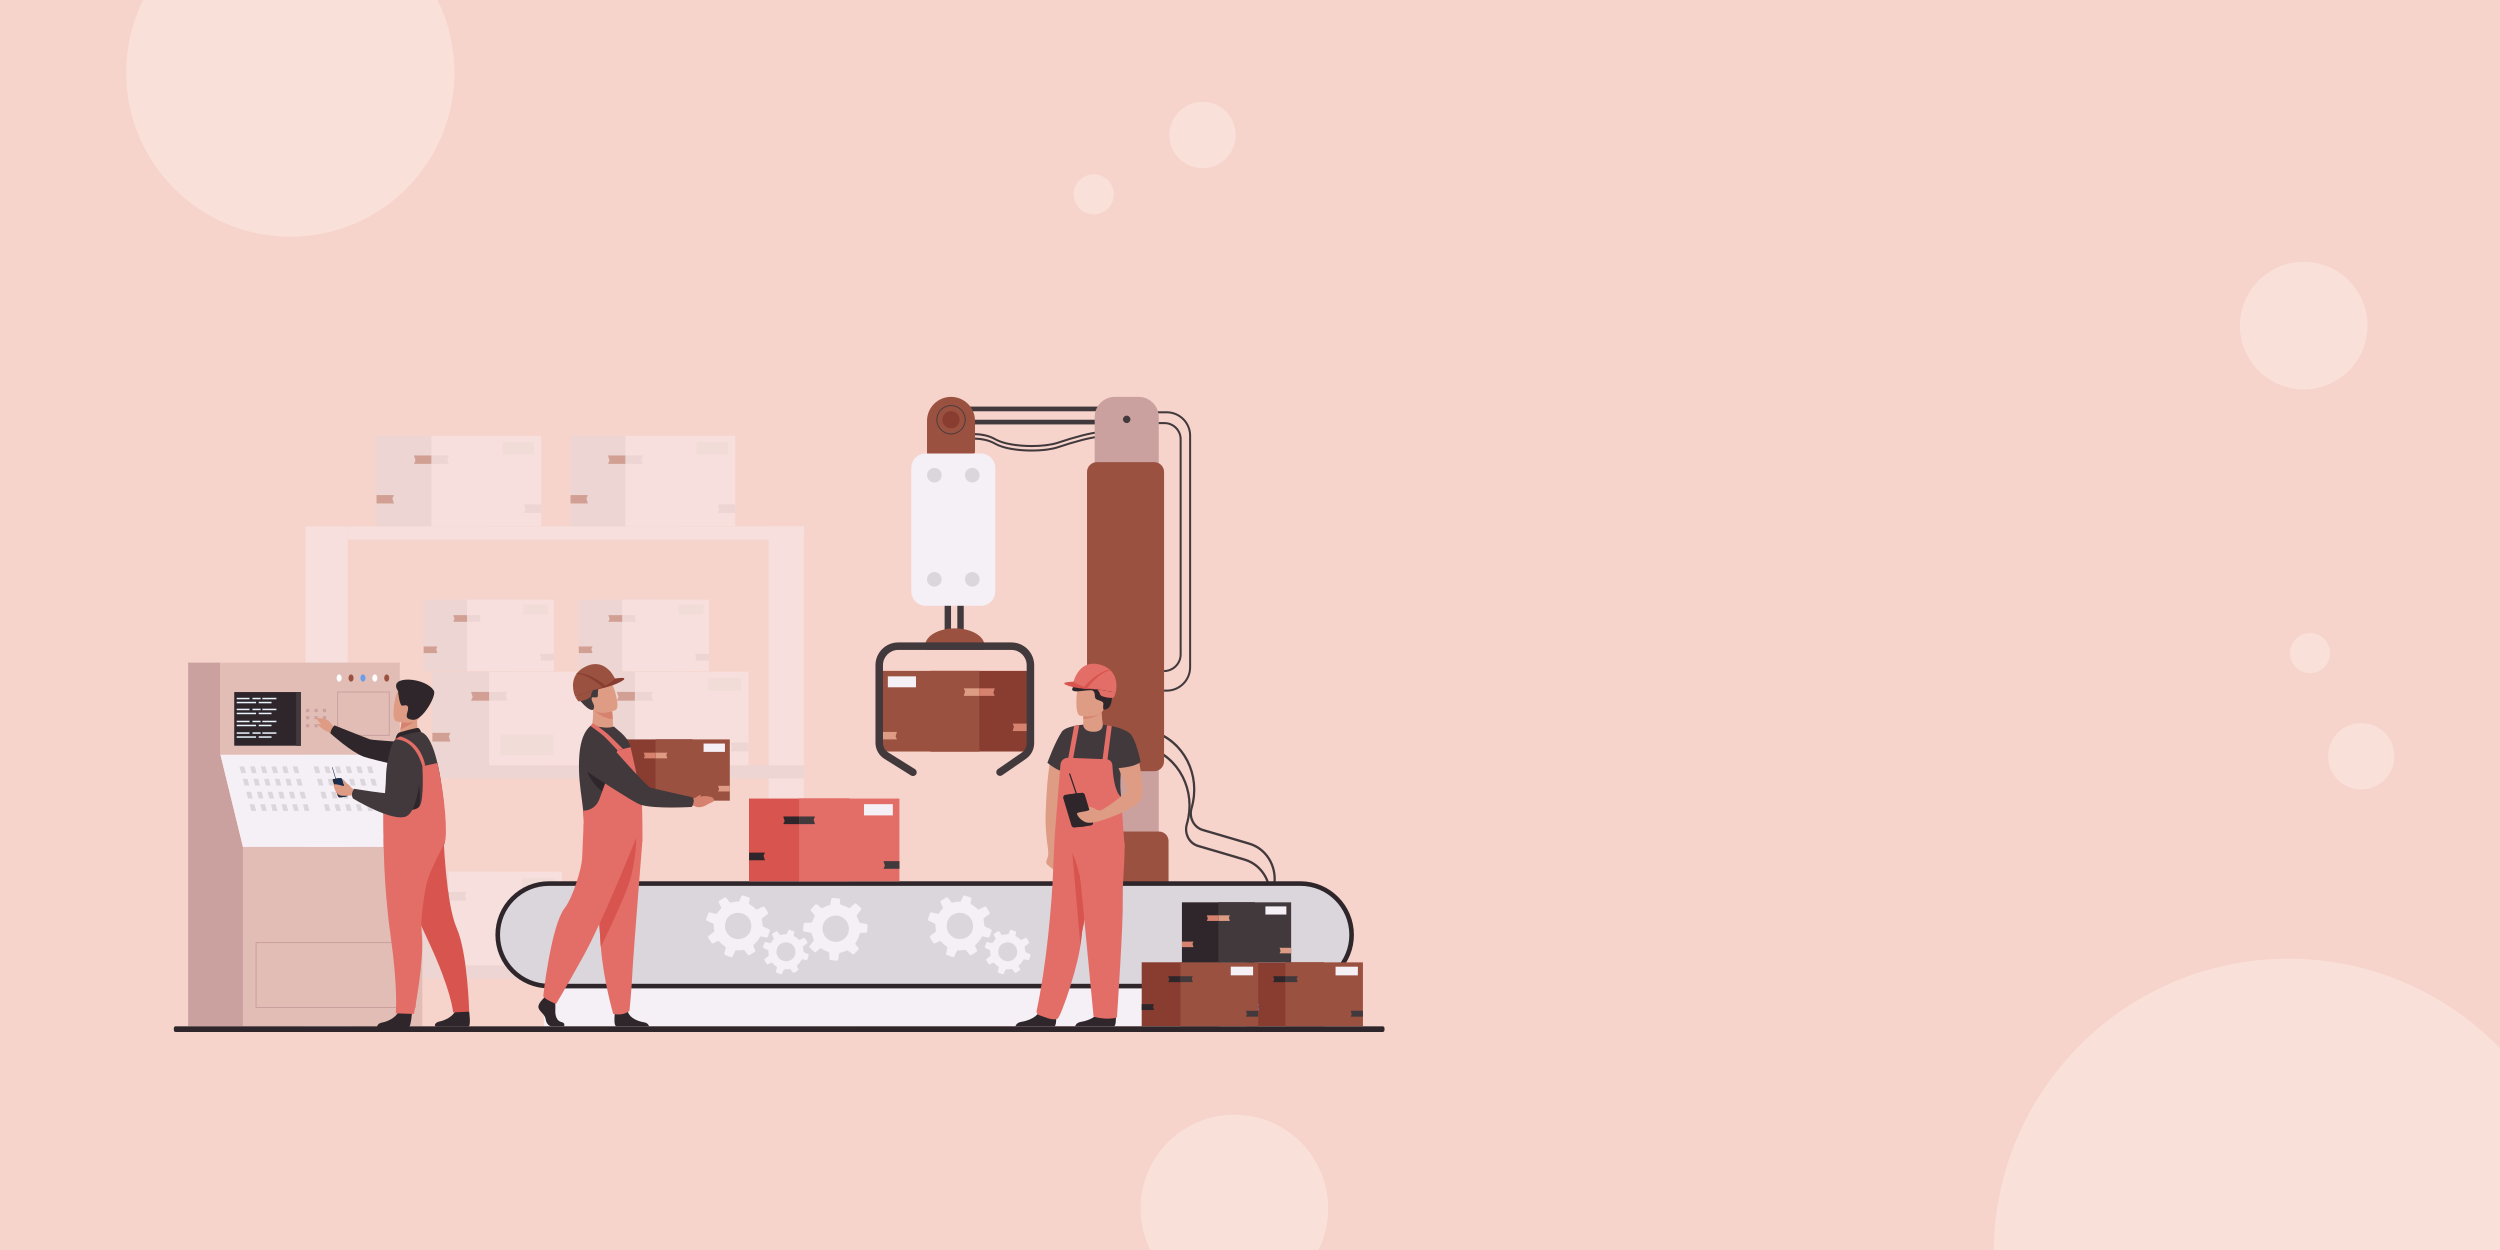 <?xml version="1.0" encoding="UTF-8"?>
<svg id="_ëîé_1" data-name="‘ëîé_1" xmlns="http://www.w3.org/2000/svg" viewBox="0 0 4000 2000">
  <defs>
    <style>
      .cls-1 {
        fill: #192e4f;
      }

      .cls-2 {
        fill: #e9e9e9;
      }

      .cls-3, .cls-4 {
        fill: #fff;
      }

      .cls-5 {
        fill: #5d86e2;
      }

      .cls-6 {
        fill: #d6826f;
      }

      .cls-7 {
        fill: #e2bdb6;
      }

      .cls-8 {
        fill: #2e262a;
      }

      .cls-9 {
        fill: #e36e67;
      }

      .cls-4 {
        opacity: .3;
      }

      .cls-10 {
        fill: #9b5140;
      }

      .cls-11 {
        fill: #883d30;
      }

      .cls-12 {
        fill: #f7d4cb;
      }

      .cls-13 {
        fill: #e9f3fe;
      }

      .cls-14 {
        fill: #618dc1;
      }

      .cls-15 {
        opacity: .4;
      }

      .cls-16 {
        fill: #f5eff6;
      }

      .cls-17 {
        fill: #de9c85;
      }

      .cls-18 {
        fill: #cba19f;
      }

      .cls-19 {
        fill: #42393d;
      }

      .cls-20 {
        fill: #699dee;
      }

      .cls-21 {
        fill: #d8544e;
      }

      .cls-22 {
        fill: #dbd6dc;
      }
    </style>
  </defs>
  <g id="background">
    <rect class="cls-12" width="4000" height="2000"/>
    <g>
      <path class="cls-4" d="m727,116.2c0,144.98-117.52,262.5-262.5,262.5S202,261.18,202,116.2c0-41.72,9.73-81.17,27.06-116.2h470.88c17.33,35.03,27.06,74.48,27.06,116.2Z"/>
      <path class="cls-4" d="m1825,1933.6c0-82.84,67.16-150,150-150s150,67.16,150,150c0,23.84-5.56,46.39-15.46,66.4h-269.07c-9.9-20.02-15.46-42.56-15.46-66.4Z"/>
      <path class="cls-4" d="m4000,1677.28v322.72h-809.96c2.94-257.87,212.9-466,471.46-466,132.81,0,252.8,54.92,338.5,143.28Z"/>
      <circle class="cls-4" cx="3778" cy="1210" r="53"/>
      <circle class="cls-4" cx="3686" cy="521" r="102"/>
      <circle class="cls-4" cx="1924" cy="216" r="53"/>
      <circle class="cls-4" cx="3696" cy="1045" r="32"/>
      <circle class="cls-4" cx="1750" cy="311" r="32"/>
    </g>
  </g>
  <g>
    <g class="cls-15">
      <g>
        <rect class="cls-22" x="912.75" y="697.37" width="175.77" height="144.94" transform="translate(2001.27 1539.67) rotate(180)"/>
        <rect class="cls-16" x="1000.64" y="697.37" width="175.77" height="144.94" transform="translate(2177.04 1539.67) rotate(180)"/>
        <polygon class="cls-10" points="912.85 805.55 940.7 805.55 938.25 797.71 940.7 792.11 912.85 792.11 912.85 805.55"/>
        <polygon class="cls-22" points="1000.64 742.22 1028.49 742.22 1026.03 734.38 1028.49 728.78 1000.64 728.78 1000.64 742.22"/>
        <polygon class="cls-10" points="1000.64 728.78 972.78 728.78 975.24 736.62 972.78 742.22 1000.64 742.22 1000.64 728.78"/>
        <polygon class="cls-22" points="1176.41 807.1 1148.56 807.1 1151.01 814.94 1148.56 820.54 1176.41 820.54 1176.41 807.1"/>
        <rect class="cls-2" x="1114.32" y="707.19" width="50.58" height="19.68"/>
      </g>
      <g>
        <rect class="cls-22" x="602.33" y="697.37" width="175.77" height="144.94" transform="translate(1380.44 1539.67) rotate(180)"/>
        <rect class="cls-16" x="690.22" y="697.37" width="175.77" height="144.94" transform="translate(1556.21 1539.67) rotate(180)"/>
        <polygon class="cls-10" points="602.44 805.55 630.29 805.55 627.84 797.71 630.29 792.11 602.44 792.11 602.44 805.55"/>
        <polygon class="cls-22" points="690.22 742.22 718.07 742.22 715.62 734.38 718.07 728.78 690.22 728.78 690.22 742.22"/>
        <polygon class="cls-10" points="690.22 728.78 662.37 728.78 664.82 736.62 662.37 742.22 690.22 742.22 690.22 728.78"/>
        <polygon class="cls-22" points="866 807.1 838.15 807.1 840.6 814.94 838.15 820.54 866 820.54 866 807.1"/>
        <rect class="cls-2" x="803.9" y="707.19" width="50.58" height="19.68"/>
      </g>
      <g>
        <rect class="cls-16" x="488.64" y="842.3" width="67.61" height="806.38"/>
        <rect class="cls-16" x="1229.85" y="842.3" width="56.2" height="806.38"/>
        <rect class="cls-16" x="556.24" y="842.3" width="729.81" height="20.99"/>
        <rect class="cls-22" x="556.24" y="1224.51" width="729.81" height="20.99"/>
        <rect class="cls-22" x="556.24" y="1545.06" width="729.81" height="20.99"/>
        <g>
          <rect class="cls-22" x="924.92" y="1074.66" width="181.73" height="149.85" transform="translate(2031.57 2299.17) rotate(180)"/>
          <rect class="cls-16" x="1015.78" y="1074.66" width="181.73" height="149.85" transform="translate(2213.3 2299.17) rotate(180)"/>
          <polygon class="cls-10" points="925.03 1186.5 953.82 1186.5 951.29 1178.4 953.82 1172.61 925.03 1172.61 925.03 1186.5"/>
          <polygon class="cls-22" points="1015.78 1121.03 1044.58 1121.03 1042.04 1112.93 1044.58 1107.14 1015.78 1107.14 1015.78 1121.03"/>
          <polygon class="cls-10" points="1015.78 1107.14 986.99 1107.14 989.52 1115.24 986.99 1121.03 1015.78 1121.03 1015.78 1107.14"/>
          <polygon class="cls-22" points="1197.52 1188.11 1168.72 1188.11 1171.26 1196.22 1168.72 1202.01 1197.52 1202.01 1197.52 1188.11"/>
          <rect class="cls-2" x="1133.32" y="1084.82" width="52.3" height="20.35"/>
        </g>
        <g>
          <rect class="cls-22" x="691.71" y="1074.66" width="181.73" height="149.85" transform="translate(1565.14 2299.17) rotate(180)"/>
          <rect class="cls-16" x="782.57" y="1074.66" width="181.73" height="149.85" transform="translate(1746.87 2299.17) rotate(180)"/>
          <polygon class="cls-10" points="691.81 1186.5 720.61 1186.5 718.07 1178.4 720.61 1172.61 691.81 1172.61 691.81 1186.5"/>
          <polygon class="cls-22" points="782.57 1121.03 811.37 1121.03 808.83 1112.93 811.37 1107.14 782.57 1107.14 782.57 1121.03"/>
          <polygon class="cls-10" points="782.57 1107.14 753.77 1107.14 756.31 1115.24 753.77 1121.03 782.57 1121.03 782.57 1107.14"/>
          <polygon class="cls-22" points="964.3 1188.11 935.51 1188.11 938.04 1196.22 935.51 1202.01 964.3 1202.01 964.3 1188.11"/>
          <polygon class="cls-22" points="964.3 1105.17 935.51 1105.17 938.04 1113.27 935.51 1119.06 964.3 1119.06 964.3 1105.17"/>
          <rect class="cls-2" x="800.92" y="1175.3" width="85.23" height="33.16"/>
        </g>
        <g>
          <rect class="cls-22" x="924.92" y="1415.07" width="157.07" height="129.51" transform="translate(2006.91 2959.65) rotate(180)"/>
          <rect class="cls-16" x="1003.46" y="1415.07" width="157.07" height="129.51" transform="translate(2163.98 2959.65) rotate(180)"/>
          <polygon class="cls-10" points="925.01 1511.74 949.9 1511.74 947.71 1504.73 949.9 1499.73 925.01 1499.73 925.01 1511.74"/>
          <polygon class="cls-22" points="1003.46 1455.15 1028.34 1455.15 1026.15 1448.15 1028.34 1443.14 1003.46 1443.14 1003.46 1455.15"/>
          <polygon class="cls-10" points="1003.46 1443.14 978.57 1443.14 980.76 1450.15 978.57 1455.15 1003.46 1455.15 1003.46 1443.14"/>
          <polygon class="cls-22" points="1160.53 1513.13 1135.64 1513.13 1137.83 1520.13 1135.64 1525.14 1160.53 1525.14 1160.53 1513.13"/>
          <rect class="cls-3" x="1105.04" y="1423.85" width="45.2" height="17.58"/>
        </g>
        <g>
          <rect class="cls-22" x="626.61" y="1394.74" width="181.73" height="149.85" transform="translate(1434.95 2939.32) rotate(180)"/>
          <rect class="cls-16" x="717.48" y="1394.74" width="181.73" height="149.85" transform="translate(1616.68 2939.32) rotate(180)"/>
          <polygon class="cls-19" points="626.72 1506.58 655.51 1506.58 652.98 1498.48 655.51 1492.69 626.72 1492.69 626.72 1506.58"/>
          <polygon class="cls-22" points="717.48 1441.11 746.27 1441.11 743.74 1433.01 746.27 1427.22 717.48 1427.22 717.48 1441.11"/>
          <polygon class="cls-19" points="717.48 1427.22 688.68 1427.22 691.22 1435.32 688.68 1441.11 717.48 1441.11 717.48 1427.22"/>
          <polygon class="cls-14" points="899.21 1508.19 870.41 1508.19 872.95 1516.29 870.41 1522.08 899.21 1522.08 899.21 1508.19"/>
          <rect class="cls-2" x="835.01" y="1404.9" width="52.29" height="20.34"/>
        </g>
        <g>
          <rect class="cls-22" x="677.76" y="959.42" width="138.93" height="114.56" transform="translate(1494.45 2033.39) rotate(180)"/>
          <rect class="cls-16" x="747.23" y="959.42" width="138.93" height="114.56" transform="translate(1633.38 2033.39) rotate(180)"/>
          <polygon class="cls-10" points="677.84 1044.92 699.86 1044.92 697.92 1038.73 699.86 1034.3 677.84 1034.3 677.84 1044.92"/>
          <polygon class="cls-22" points="747.23 994.87 769.24 994.87 767.3 988.67 769.24 984.25 747.23 984.25 747.23 994.87"/>
          <polygon class="cls-10" points="747.23 984.25 725.21 984.25 727.15 990.44 725.21 994.87 747.23 994.87 747.23 984.25"/>
          <polygon class="cls-22" points="886.16 1046.15 864.14 1046.15 866.08 1052.35 864.14 1056.77 886.16 1056.77 886.16 1046.15"/>
          <rect class="cls-2" x="837.08" y="967.18" width="39.98" height="15.55"/>
        </g>
        <g>
          <rect class="cls-22" x="925.98" y="959.42" width="138.93" height="114.56" transform="translate(1990.9 2033.39) rotate(180)"/>
          <rect class="cls-16" x="995.45" y="959.42" width="138.93" height="114.56" transform="translate(2129.83 2033.39) rotate(180)"/>
          <polygon class="cls-10" points="926.07 1044.92 948.08 1044.92 946.14 1038.73 948.08 1034.3 926.07 1034.3 926.07 1044.92"/>
          <polygon class="cls-22" points="995.45 994.87 1017.46 994.87 1015.52 988.67 1017.46 984.25 995.45 984.25 995.45 994.87"/>
          <polygon class="cls-10" points="995.45 984.25 973.43 984.25 975.37 990.44 973.43 994.87 995.45 994.87 995.45 984.25"/>
          <polygon class="cls-22" points="1134.38 1046.15 1112.37 1046.15 1114.31 1052.35 1112.37 1056.77 1134.38 1056.77 1134.38 1046.15"/>
          <rect class="cls-2" x="1085.3" y="967.18" width="39.98" height="15.55"/>
        </g>
      </g>
    </g>
    <g>
      <path class="cls-19" d="m2038.65,1424.73l-3.46-1.02c9.13-31.04-7.44-63.36-36.95-72.04l-74.32-21.87c-15.3-4.5-23.89-21.26-19.15-37.35,15.3-52.01-12.47-106.16-61.91-120.71l1.07-3.64c51.35,15.11,80.19,71.35,64.3,125.37-4.15,14.09,3.38,28.75,16.77,32.69l74.32,21.87c31.41,9.24,49.06,43.65,39.33,76.69Z"/>
      <path class="cls-19" d="m2031.14,1450.24l-3.46-1.02c9.13-31.04-7.44-63.36-36.95-72.04l-74.32-21.87c-15.3-4.5-23.89-21.26-19.16-37.35,15.31-52.01-12.47-106.16-61.91-120.71l1.07-3.64c51.35,15.11,80.19,71.35,64.3,125.37-4.15,14.09,3.38,28.75,16.77,32.69l74.32,21.87c31.41,9.24,49.06,43.65,39.33,76.69Z"/>
      <g>
        <rect class="cls-11" x="1488.53" y="1073.4" width="156.49" height="129.03"/>
        <rect class="cls-10" x="1410.29" y="1073.4" width="156.49" height="129.03"/>
        <polygon class="cls-6" points="1644.93 1169.71 1620.13 1169.71 1622.32 1162.74 1620.13 1157.75 1644.93 1157.75 1644.93 1169.71"/>
        <polygon class="cls-17" points="1566.78 1113.34 1541.98 1113.34 1544.17 1106.36 1541.98 1101.37 1566.78 1101.37 1566.78 1113.34"/>
        <polygon class="cls-6" points="1566.78 1101.37 1591.57 1101.37 1589.39 1108.35 1591.57 1113.34 1566.78 1113.34 1566.78 1101.37"/>
        <polygon class="cls-17" points="1410.29 1171.1 1435.08 1171.1 1432.9 1178.08 1435.08 1183.06 1410.29 1183.06 1410.29 1171.1"/>
        <rect class="cls-16" x="1420.54" y="1082.15" width="45.03" height="17.52" transform="translate(2886.1 2181.83) rotate(180)"/>
      </g>
      <path class="cls-19" d="m1650.64,722.52c-22.44,0-45.97-3.56-59.02-11.09-20.77-11.99-47.12-6.9-47.39-6.85l-.64-3.18c1.13-.23,27.8-5.39,49.65,7.22,21.54,12.43,75.05,13.53,99.28,5.28,23.87-8.12,55.56-16.87,68.74-16.87v3.25c-12.81,0-44.07,8.65-67.69,16.7-10.71,3.65-26.53,5.55-42.93,5.55Z"/>
      <rect class="cls-19" x="1511.4" y="954.47" width="10.26" height="66.95"/>
      <rect class="cls-19" x="1531.72" y="954.47" width="10.26" height="66.95"/>
      <path class="cls-19" d="m1650.64,715.31c-22.44,0-45.97-3.56-59.02-11.09-20.77-11.99-47.12-6.9-47.39-6.85l-.64-3.18c1.13-.23,27.8-5.39,49.65,7.22,21.54,12.43,75.05,13.53,99.28,5.28,23.87-8.12,55.56-16.87,68.74-16.87v3.25c-12.81,0-44.07,8.65-67.69,16.7-10.71,3.65-26.53,5.55-42.93,5.55Z"/>
      <path class="cls-19" d="m1866.77,1106.64h-4.26v-3.25h4.26c19.74,0,35.79-16.06,35.79-35.79v-370.51c0-19.74-16.06-35.79-35.79-35.79h-31.6v-3.25h31.6c21.53,0,39.04,17.51,39.04,39.04v370.51c0,21.53-17.51,39.04-39.04,39.04Z"/>
      <path class="cls-19" d="m1862.51,1075.27v-3.25c13.73,0,24.89-11.17,24.89-24.89v-344.41c0-13.31-10.83-24.14-24.14-24.14h-25.04v-3.25h25.04c15.1,0,27.39,12.29,27.39,27.39v344.41c0,15.52-12.63,28.14-28.14,28.14Z"/>
      <path class="cls-16" d="m1480.93,725.57h88.66c12.61,0,22.84,10.23,22.84,22.84v198.08c0,12.61-10.24,22.84-22.84,22.84h-88.66c-12.61,0-22.84-10.23-22.84-22.84v-198.08c0-12.61,10.24-22.84,22.84-22.84Z"/>
      <g>
        <circle class="cls-22" cx="1494.91" cy="760.26" r="11.69" transform="translate(440.77 2064.69) rotate(-78.01)"/>
        <path class="cls-22" d="m1483.22,926.95c0-6.46,5.23-11.69,11.69-11.69s11.69,5.23,11.69,11.69-5.24,11.69-11.69,11.69-11.69-5.23-11.69-11.69Z"/>
        <path class="cls-22" d="m1543.91,760.26c0-6.46,5.24-11.69,11.69-11.69s11.69,5.23,11.69,11.69-5.23,11.69-11.69,11.69-11.69-5.23-11.69-11.69Z"/>
        <path class="cls-22" d="m1543.91,926.95c0-6.46,5.24-11.69,11.69-11.69s11.69,5.23,11.69,11.69-5.23,11.69-11.69,11.69-11.69-5.23-11.69-11.69Z"/>
      </g>
      <path class="cls-10" d="m1575.15,1032.91c0,2.41-.54,4.75-1.53,6.97h-91.82c-1-2.23-1.53-4.56-1.53-6.97,0-15.21,21.25-27.55,47.44-27.55s47.44,12.34,47.44,27.55Z"/>
      <path class="cls-19" d="m1654.68,1064.32v124.78c0,10.01-4.92,19.38-13.16,25.06l-38.06,26.24c-2.73,1.88-6.46,1.2-8.34-1.53h0c-1.88-2.73-1.2-6.47,1.53-8.35l38.06-26.24c4.99-3.44,7.97-9.11,7.97-15.18v-124.78c0-13.5-10.94-24.44-24.44-24.44h-181.05c-13.5,0-24.44,10.94-24.44,24.44v124.07c0,6.4,3.24,12.24,8.67,15.63l42.52,26.58c2.81,1.76,3.66,5.45,1.91,8.26h0c-1.76,2.81-5.46,3.67-8.27,1.91l-42.52-26.57c-8.97-5.6-14.31-15.25-14.31-25.82v-124.07c0-20.13,16.32-36.44,36.44-36.44h181.05c20.13,0,36.44,16.32,36.44,36.44Z"/>
      <rect class="cls-19" x="1521.63" y="650.54" width="249.47" height="7.51"/>
      <rect class="cls-19" x="1521.63" y="671.57" width="249.47" height="7.51"/>
      <path class="cls-10" d="m1557.61,725.57h-74.39v-52.19c0-21.21,17.19-38.4,38.4-38.4h0c21.21,0,38.4,17.19,38.4,38.4v49.77c0,1.34-1.08,2.42-2.42,2.42Z"/>
      <path class="cls-18" d="m1783.78,634.98h37.92c17.82,0,32.29,14.47,32.29,32.29v676.66c0,17.82-14.47,32.29-32.29,32.29h-37.92c-17.82,0-32.29-14.47-32.29-32.29v-676.66c0-17.82,14.47-32.29,32.29-32.29Z"/>
      <path class="cls-19" d="m1796.77,670.99c0-3.29,2.67-5.96,5.96-5.96s5.96,2.67,5.96,5.96-2.67,5.96-5.96,5.96-5.96-2.67-5.96-5.96Z"/>
      <path class="cls-10" d="m1755.02,739.42h91.71c8.71,0,15.78,7.07,15.78,15.78v462.89c0,8.71-7.07,15.78-15.78,15.78h-91.71c-8.71,0-15.78-7.07-15.78-15.78v-462.89c0-8.71,7.07-15.78,15.78-15.78Z"/>
      <path class="cls-10" d="m1754.51,1330.49h99.9c8.43,0,15.27,6.84,15.27,15.27v67.95h-115.17c-8.43,0-15.27-6.84-15.27-15.27v-52.68c0-8.43,6.84-15.27,15.27-15.27Z"/>
      <g>
        <circle class="cls-10" cx="1521.63" cy="671.57" r="22.7" transform="translate(807.5 2173.7) rotate(-88.39)"/>
        <path class="cls-19" d="m1521.63,694.98c-12.91,0-23.41-10.5-23.41-23.41s10.5-23.41,23.41-23.41,23.41,10.5,23.41,23.41-10.5,23.41-23.41,23.41Zm0-45.41c-12.13,0-22,9.87-22,22s9.87,22,22,22,22-9.87,22-22-9.87-22-22-22Z"/>
        <circle class="cls-11" cx="1521.63" cy="671.57" r="13.86" transform="translate(518.42 1998.2) rotate(-76.72)"/>
      </g>
    </g>
    <g>
      <path class="cls-22" d="m2080.57,1577.73H878.37c-45.29,0-82.01-36.72-82.01-82.01h0c0-45.29,36.72-82.01,82.01-82.01h1202.2c45.29,0,82.01,36.72,82.01,82.01h0c0,45.3-36.72,82.01-82.01,82.01Z"/>
      <path class="cls-22" d="m2162.58,1495.71c0,22.65-9.18,43.15-24.02,58-14.84,14.84-35.34,24.02-57.99,24.02h-203.85c-4.37,0-7.91-3.54-7.91-7.91v-148.21c0-4.37,3.54-7.91,7.91-7.91h203.85c45.3,0,82.01,36.72,82.01,82.01Z"/>
      <path class="cls-16" d="m2103.7,1574.61c-.31,1.04-.63,2.07-.95,3.12-2.75,8.84-5.77,17.81-9.09,26.92-.46,1.27-.93,2.54-1.41,3.81-4.03,10.85-8.47,21.89-13.36,33.13t0,.02l-118.73.06-1090.01.55v-67.6h1233.55Z"/>
      <path class="cls-16" d="m1230.62,1486.86l-9.25-4.29c-.77-.36-1.27-1.12-1.29-1.97-.03-1.08-.1-2.18-.22-3.27-.22-2.04-.58-4.01-1.1-5.92-.24-.89.07-1.83.81-2.38l8.48-6.46c.91-.68,1.14-1.96.52-2.93l-5.22-8.23c-.59-.93-1.78-1.26-2.77-.78l-8.8,4.32c-.85.44-1.89.25-2.58-.46-2.87-3-6.23-5.52-9.91-7.48-.9-.48-1.35-1.52-1.11-2.5l1.43-5.8c.26-1.1-.34-2.24-1.41-2.64l-9.09-3.29c-.19-.07-.37-.12-.57-.13-.91-.09-1.8.4-2.18,1.26l-3.22,6.91-.78,1.69c-1.81-.06-3.66,0-5.51.21-2.49.27-4.91.77-7.21,1.47-.88.26-1.83-.03-2.38-.77l-5.19-6.83c-.72-.93-2.02-1.17-3.01-.53l-6.29,3.98-1.8,1.15c-.99.62-1.35,1.89-.83,2.93l3.6,7.37c.43.85.27,1.88-.4,2.53-1.96,2-3.71,4.19-5.21,6.54-.15.2-.26.39-.38.59-.04.07-.08.14-.14.2-.53.72-1.45,1.04-2.32.81l-9.42-2.31c-.1-.03-.21-.04-.32-.06-1-.09-1.96.5-2.31,1.47l-3.3,9.06c-.39,1.09.1,2.31,1.17,2.81l9.65,4.47c.82.36,1.32,1.2,1.27,2.11-.08,1.98-.03,3.99.2,6.04.12,1.09.28,2.16.49,3.21.16.85-.18,1.73-.87,2.25l-8.15,6.22c-.9.67-1.13,1.94-.52,2.9l5.17,8.14c.63.98,1.89,1.35,2.95.83l6.96-3.42c.94-.46,2.05-.22,2.72.57,2.6,3.13,5.66,5.83,9.07,8.03.82.5,1.21,1.48.98,2.43l-2.08,8.48c-.27,1.14.35,2.31,1.45,2.72l9.04,3.29c1.08.39,2.3-.12,2.76-1.16l.19-.4,3.73-8.03c.4-.86,1.27-1.36,2.22-1.3h0c2.27.15,4.58.11,6.93-.14,1.25-.13,2.46-.34,3.69-.58.84-.18,1.7.14,2.22.82l5.27,6.94c.72.95,2.05,1.19,3.05.56l8.1-5.14c.23-.15.42-.34.58-.53.5-.66.62-1.58.24-2.35l-2.9-5.88c-.34-.72-.28-1.58.15-2.23.12-.17.26-.33.42-.47,4-3.35,7.29-7.45,9.68-12.09.4-.79,1.24-1.24,2.11-1.19.13,0,.25.03.38.07l7.62,1.87c1.11.27,2.24-.33,2.64-1.4l.07-.21,3.22-8.83c.39-1.12-.12-2.33-1.19-2.84Zm-29.97,2.92c-.93,2.61-3.29,5.81-5.69,7.9-.56.48-1.12.91-1.65,1.23-2.5,1.57-5.06,2.6-7.59,3.17-14.45,3.21-27.95-8.92-25.44-24.32.25-1.54.66-3.12,1.25-4.71,1.13-3.05,4.29-7.01,7.04-8.75.29-.19.59-.36.88-.54,18.03-10.58,38.35,6.06,31.2,26.02Z"/>
      <path class="cls-16" d="m1293.22,1526.67l-6.66-3.09c-.55-.26-.91-.81-.92-1.42-.02-.78-.07-1.56-.16-2.35-.16-1.47-.42-2.88-.79-4.25-.17-.64.06-1.33.58-1.72l6.1-4.65c.66-.49.82-1.41.38-2.11l-3.75-5.92c-.43-.67-1.28-.91-2-.57l-6.33,3.12c-.62.31-1.36.18-1.85-.34-2.07-2.15-4.48-3.97-7.14-5.38-.63-.34-.97-1.09-.79-1.79l1.03-4.17c.19-.79-.24-1.61-1.01-1.9l-6.54-2.36c-.14-.06-.27-.08-.41-.09-.65-.07-1.3.29-1.58.91l-2.31,4.98-.56,1.2c-1.31-.04-2.63,0-3.97.15-1.78.2-3.53.55-5.18,1.06-.62.19-1.32-.02-1.71-.55l-3.73-4.91c-.52-.67-1.46-.84-2.16-.39l-4.53,2.87-1.29.83c-.71.45-.97,1.36-.61,2.11l2.59,5.29c.31.62.2,1.35-.28,1.82-1.42,1.44-2.68,3.02-3.75,4.7-.1.14-.19.28-.28.43-.02.05-.06.09-.09.14-.38.51-1.05.74-1.67.58l-6.78-1.65c-.07-.03-.16-.04-.23-.05-.71-.06-1.41.36-1.66,1.06l-2.37,6.52c-.28.79.07,1.66.84,2.03l6.94,3.21c.59.27.94.88.91,1.52-.06,1.42-.02,2.88.14,4.35.08.77.2,1.55.34,2.31.11.62-.12,1.24-.62,1.61l-5.85,4.47c-.65.49-.82,1.4-.38,2.09l3.72,5.85c.44.71,1.35.97,2.11.6l5.02-2.46c.67-.34,1.47-.16,1.95.41,1.86,2.25,4.07,4.19,6.53,5.77.59.36.87,1.07.7,1.76l-1.49,6.1c-.2.82.25,1.66,1.04,1.95l6.5,2.36c.77.29,1.64-.07,1.98-.82l.14-.29,2.69-5.78c.28-.62.92-.98,1.6-.93h0c1.62.11,3.29.08,4.98-.1.9-.09,1.77-.24,2.65-.41.61-.13,1.23.09,1.61.59l3.79,4.99c.52.68,1.47.85,2.19.39l5.83-3.7c.16-.1.3-.24.41-.38.36-.48.44-1.14.18-1.69l-2.09-4.23c-.24-.52-.21-1.14.11-1.61.08-.12.18-.24.3-.34,2.88-2.41,5.24-5.36,6.96-8.7.29-.57.9-.89,1.52-.85.08,0,.18.02.27.04l5.48,1.34c.79.2,1.61-.23,1.9-1.01l.06-.15,2.32-6.36c.28-.8-.08-1.68-.86-2.04Zm-21.55,2.1c-.67,1.88-2.37,4.18-4.1,5.68-.4.35-.8.65-1.19.89-1.8,1.13-3.63,1.88-5.45,2.29-10.4,2.31-20.1-6.42-18.29-17.5.18-1.1.48-2.24.9-3.39.81-2.19,3.09-5.04,5.06-6.29.21-.13.43-.26.63-.39,12.97-7.6,27.58,4.36,22.45,18.72Z"/>
      <path class="cls-16" d="m1585.4,1486.86l-9.25-4.29c-.77-.36-1.26-1.12-1.29-1.97-.03-1.08-.09-2.18-.22-3.27-.22-2.04-.58-4.01-1.1-5.92-.24-.89.07-1.83.8-2.38l8.48-6.46c.92-.68,1.15-1.96.52-2.93l-5.21-8.23c-.6-.93-1.78-1.26-2.77-.78l-8.81,4.32c-.85.44-1.89.25-2.57-.46-2.88-3-6.23-5.52-9.92-7.48-.89-.48-1.35-1.52-1.11-2.5l1.44-5.8c.25-1.1-.34-2.24-1.41-2.64l-9.1-3.29c-.19-.07-.36-.12-.56-.13-.91-.09-1.8.4-2.19,1.26l-3.21,6.91-.77,1.69c-1.81-.06-3.66,0-5.51.21-2.49.27-4.91.77-7.21,1.47-.88.26-1.83-.03-2.38-.77l-5.2-6.83c-.71-.93-2.02-1.17-3-.53l-6.3,3.98-1.79,1.15c-.99.62-1.35,1.89-.84,2.93l3.61,7.37c.42.85.27,1.88-.4,2.53-1.97,2-3.73,4.19-5.21,6.54-.15.2-.26.39-.38.59-.04.07-.09.14-.14.2-.53.72-1.46,1.04-2.32.81l-9.42-2.31c-.1-.03-.21-.04-.32-.06-1-.09-1.96.5-2.32,1.47l-3.29,9.06c-.4,1.09.1,2.31,1.17,2.81l9.65,4.47c.82.36,1.32,1.2,1.27,2.11-.09,1.98-.03,3.99.2,6.04.11,1.09.28,2.16.48,3.21.16.85-.17,1.73-.86,2.25l-8.15,6.22c-.9.67-1.13,1.94-.52,2.9l5.17,8.14c.62.98,1.88,1.35,2.94.83l6.97-3.42c.93-.46,2.04-.22,2.72.57,2.59,3.13,5.66,5.83,9.07,8.03.81.5,1.21,1.48.98,2.43l-2.08,8.48c-.28,1.14.35,2.31,1.45,2.72l9.03,3.29c1.09.39,2.3-.12,2.76-1.16l.2-.4,3.73-8.03c.39-.86,1.27-1.36,2.21-1.3h.02c2.26.15,4.57.11,6.92-.14,1.25-.13,2.47-.34,3.69-.58.85-.18,1.71.14,2.23.82l5.27,6.94c.72.95,2.05,1.19,3.05.56l8.1-5.14c.22-.15.42-.34.58-.53.49-.66.62-1.58.23-2.35l-2.89-5.88c-.35-.72-.28-1.58.15-2.23.11-.17.25-.33.42-.47,4-3.35,7.28-7.45,9.68-12.09.39-.79,1.24-1.24,2.11-1.19.12,0,.25.03.37.07l7.63,1.87c1.1.27,2.23-.33,2.63-1.4l.07-.21,3.22-8.83c.39-1.12-.12-2.33-1.19-2.84Zm-29.96,2.92c-.94,2.61-3.29,5.81-5.69,7.9-.56.48-1.12.91-1.65,1.23-2.51,1.57-5.06,2.6-7.6,3.17-14.45,3.21-27.94-8.92-25.44-24.32.26-1.54.67-3.12,1.26-4.71,1.13-3.05,4.28-7.01,7.03-8.75.3-.19.59-.36.89-.54,18.03-10.58,38.34,6.06,31.2,26.02Z"/>
      <path class="cls-16" d="m1648.02,1526.67l-6.66-3.09c-.55-.26-.91-.81-.92-1.42-.03-.78-.07-1.56-.16-2.35-.16-1.47-.42-2.88-.79-4.25-.18-.64.05-1.33.58-1.72l6.1-4.65c.65-.49.82-1.41.37-2.11l-3.74-5.92c-.43-.67-1.29-.91-2-.57l-6.34,3.12c-.61.31-1.35.18-1.85-.34-2.06-2.15-4.48-3.97-7.13-5.38-.64-.34-.97-1.09-.8-1.79l1.04-4.17c.19-.79-.24-1.61-1.02-1.9l-6.54-2.36c-.13-.06-.26-.08-.4-.09-.65-.07-1.3.29-1.58.91l-2.31,4.98-.56,1.2c-1.3-.04-2.63,0-3.96.15-1.79.2-3.53.55-5.18,1.06-.63.19-1.32-.02-1.71-.55l-3.74-4.91c-.51-.67-1.45-.84-2.16-.39l-4.53,2.87-1.3.83c-.71.45-.97,1.36-.6,2.11l2.6,5.29c.31.62.2,1.35-.29,1.82-1.41,1.44-2.67,3.02-3.74,4.7-.11.14-.19.28-.28.43-.03.05-.07.09-.09.14-.39.51-1.05.74-1.68.58l-6.77-1.65c-.08-.03-.16-.04-.23-.05-.72-.06-1.41.36-1.66,1.06l-2.37,6.52c-.29.79.07,1.66.84,2.03l6.93,3.21c.6.27.95.88.92,1.52-.07,1.42-.02,2.88.14,4.35.08.77.21,1.55.35,2.31.11.62-.13,1.24-.63,1.61l-5.86,4.47c-.64.49-.81,1.4-.37,2.09l3.71,5.85c.45.71,1.35.97,2.12.6l5.01-2.46c.67-.34,1.48-.16,1.95.41,1.87,2.25,4.07,4.19,6.53,5.77.58.36.87,1.07.7,1.76l-1.49,6.1c-.21.82.25,1.66,1.04,1.95l6.5,2.36c.78.29,1.65-.07,1.99-.82l.14-.29,2.68-5.78c.29-.62.91-.98,1.6-.93h0c1.63.11,3.3.08,4.99-.1.9-.09,1.77-.24,2.65-.41.61-.13,1.22.09,1.6.59l3.8,4.99c.51.68,1.47.85,2.19.39l5.82-3.7c.17-.1.31-.24.42-.38.35-.48.44-1.14.17-1.69l-2.08-4.23c-.25-.52-.21-1.14.1-1.61.08-.12.19-.24.31-.34,2.88-2.41,5.24-5.36,6.96-8.7.28-.57.89-.89,1.51-.85.09,0,.18.02.27.04l5.49,1.34c.79.2,1.61-.23,1.89-1.01l.06-.15,2.31-6.36c.29-.8-.08-1.68-.85-2.04Zm-21.56,2.1c-.67,1.88-2.36,4.18-4.09,5.68-.41.35-.81.65-1.19.89-1.8,1.13-3.64,1.88-5.46,2.29-10.39,2.31-20.1-6.42-18.3-17.5.19-1.1.49-2.24.91-3.39.81-2.19,3.08-5.04,5.06-6.29.21-.13.42-.26.63-.39,12.97-7.6,27.57,4.36,22.44,18.72Z"/>
      <path class="cls-16" d="m1386.4,1478.36l-10.04-1.77c-.83-.16-1.51-.77-1.75-1.58-.31-1.05-.66-2.08-1.05-3.11-.74-1.9-1.59-3.72-2.58-5.43-.47-.8-.4-1.78.17-2.51l6.54-8.41c.7-.9.6-2.18-.25-2.97l-7.15-6.63c-.81-.75-2.04-.76-2.88-.05l-7.41,6.44c-.7.64-1.75.72-2.6.21-3.55-2.15-7.43-3.73-11.51-4.68-.98-.23-1.69-1.13-1.71-2.14l-.1-5.96c-.03-1.14-.9-2.09-2.04-2.2l-9.64-.85c-.2-.02-.38-.02-.58.02-.9.15-1.63.86-1.79,1.79l-1.33,7.5-.32,1.83c-1.76.4-3.54.94-5.27,1.61-2.33.91-4.55,2.01-6.59,3.27-.78.48-1.77.44-2.49-.13l-6.78-5.27c-.92-.72-2.25-.62-3.03.25l-5.07,5.46-1.45,1.57c-.79.86-.82,2.17-.06,3.05l5.38,6.2c.63.71.74,1.74.26,2.54-1.39,2.44-2.52,5-3.36,7.66-.09.22-.15.44-.22.66,0,.08-.05.15-.07.22-.34.83-1.15,1.37-2.04,1.38l-9.7.19c-.1,0-.21,0-.32.03-.99.17-1.76.99-1.87,2.01l-.86,9.61c-.1,1.16.69,2.2,1.85,2.41l10.47,1.86c.89.14,1.58.83,1.76,1.71.42,1.94,1,3.87,1.74,5.8.39,1.02.82,2.01,1.29,2.98.37.78.28,1.72-.25,2.4l-6.29,8.09c-.69.89-.59,2.16.24,2.94l7.08,6.54c.85.79,2.16.82,3.05.06l5.86-5.1c.79-.68,1.92-.74,2.77-.15,3.3,2.37,6.96,4.19,10.83,5.44.92.28,1.56,1.13,1.57,2.1l.17,8.74c.02,1.17.92,2.13,2.09,2.24l9.57.87c1.15.1,2.18-.7,2.38-1.82l.08-.44,1.55-8.71c.16-.93.88-1.65,1.81-1.83h0c2.23-.44,4.45-1.06,6.65-1.91,1.18-.45,2.31-.95,3.42-1.5.77-.39,1.68-.3,2.36.22l6.88,5.36c.93.74,2.29.63,3.09-.24l6.52-7.05c.19-.21.32-.44.42-.66.32-.77.19-1.69-.37-2.34l-4.3-4.94c-.52-.61-.68-1.46-.43-2.19.07-.2.17-.38.29-.56,3.01-4.26,5.13-9.06,6.26-14.16.18-.87.88-1.52,1.73-1.69.12-.03.25-.04.38-.05l7.85-.14c1.14-.02,2.07-.9,2.18-2.04l.02-.22.85-9.36c.09-1.18-.71-2.22-1.88-2.44Zm-28.22,10.51c-.24,2.75-1.7,6.45-3.48,9.08-.43.61-.86,1.16-1.29,1.61-2.02,2.16-4.22,3.82-6.52,5.01-13.14,6.81-29.29-1.47-30.82-17-.14-1.56-.15-3.19,0-4.88.31-3.23,2.35-7.87,4.56-10.25.23-.26.47-.5.71-.76,14.73-14.84,38.62-3.96,36.83,17.17Z"/>
      <path class="cls-8" d="m2080.57,1581.41H878.37c-47.26,0-85.7-38.45-85.7-85.7,0-22.88,8.92-44.4,25.11-60.59,16.18-16.18,37.7-25.1,60.59-25.1h1202.2c47.25,0,85.69,38.44,85.69,85.69,0,22.89-8.91,44.41-25.1,60.6-16.18,16.18-37.7,25.1-60.59,25.1Zm-1202.2-164.03c-20.92,0-40.6,8.15-55.39,22.94-14.8,14.8-22.95,34.47-22.95,55.39,0,43.2,35.14,78.34,78.34,78.34h1202.2c20.93,0,40.6-8.15,55.39-22.94,14.79-14.8,22.94-34.48,22.94-55.4,0-43.19-35.14-78.33-78.33-78.33H878.37Z"/>
    </g>
    <g>
      <g>
        <rect class="cls-11" x="989.39" y="1183.04" width="118.88" height="98.02" transform="translate(2097.65 2464.11) rotate(180)"/>
        <rect class="cls-10" x="1048.83" y="1183.04" width="118.88" height="98.02" transform="translate(2216.53 2464.11) rotate(180)"/>
        <polygon class="cls-6" points="989.46 1256.21 1008.3 1256.21 1006.64 1250.91 1008.3 1247.12 989.46 1247.12 989.46 1256.21"/>
        <polygon class="cls-17" points="1048.83 1213.38 1067.67 1213.38 1066.01 1208.08 1067.67 1204.29 1048.83 1204.29 1048.83 1213.38"/>
        <polygon class="cls-6" points="1048.83 1204.29 1029.99 1204.29 1031.65 1209.59 1029.99 1213.38 1048.83 1213.38 1048.83 1204.29"/>
        <polygon class="cls-17" points="1167.71 1257.26 1148.87 1257.26 1150.53 1262.56 1148.87 1266.35 1167.71 1266.35 1167.71 1257.26"/>
        <rect class="cls-16" x="1125.71" y="1189.69" width="34.21" height="13.31"/>
      </g>
      <path class="cls-6" d="m1111.63,1276.89c2.89-1.88,9.42-5.99,9.72-5.01.21.71-.17,1.88-.99,3.09,3.91-1.29,7.86-2.08,17.04.05,1.84.43,3.48,1.55,4.44,3.17.89,1.51,1.17,3.36-1.25,4.73-4.83,2.75-3.4,1.05-10.12,5.07-6.73,4.02-14.8,4.8-19.49,1.62l-6.4-1.32-.39-10.63s3.69-.3,7.44-.77Z"/>
      <path class="cls-17" d="m980.89,1171.43c-17.63,10.98-35.89-3.94-35.89-3.94,0,0,6.99-17.9,2.62-41.52-.18-.96,30.76,11.79,31.69,11.99h.02s0,.07.03.21c.02.15.04.3.06.45.49,4.16.82,8.3,1.05,12.15.68,11.54.43,20.65.43,20.65Z"/>
      <path class="cls-6" d="m980.46,1150.78c-14.05-1.27-24.85-9.15-28.43-13.58-1.09-1.33,26.46.7,27.28.77h.02s0,.07.03.21c.02.11.04.26.06.45.49,4.16.82,8.3,1.05,12.15Z"/>
      <path class="cls-17" d="m985.08,1136s-30.33,13.41-38.39-5.61c-8.06-19.02-17.4-30.09,1.62-39.46,19.02-9.36,25.89-3.71,30.12,1.98,4.23,5.69,14.33,39.11,6.65,43.09Z"/>
      <path class="cls-19" d="m948.79,1135.59c-.38.36-6.82,3.74-24.57-19.6-2.79-3.66-5.81-12.15-2.53-20.76,3.28-8.62,18.92-17.84,32.36-23.09,6.31-2.47,12.32-1.99,16.92-.78,5.67,1.48,9,7.42,7.39,13.05-2.54,8.9-8.85,14.36-16.83,14.12-5.35-.16-5.01,10.76-4.91,13.36.1,2.6-.08,4.82-6.82,3.74-5.77-.93-2.51,6.69-.58,10.12.96,1.69,1.49,3.61,1.37,5.55-.09,1.5-.54,3.1-1.82,4.3Z"/>
      <path class="cls-8" d="m902.37,1642.09h-19.55c-4.1,0-8.65-4.1-9.79-11.61-1.14-7.52-9.56-11.61-11.39-17.76-1.82-6.15,7.52-14.8,7.52-14.8l1.56-2.01,1.62-2.09,15.48,3.64s.38,3.69.62,8.38c.17,3.39.26,7.31.06,10.75-.46,8.2,2.3,17.03,9.58,18.62,7.29,1.59,4.27,6.88,4.27,6.88Z"/>
      <path class="cls-8" d="m1038.45,1642.09h-51.81c-.5-.1-.87-.21-1.1-.32-3.46-1.73-2.38-14.98-1.96-19.07.08-.76.14-1.2.14-1.2,0,0,18.22-14.57,20.73-3.41.08.35.17.69.27,1.03h0c3.16,10.45,17.3,15.19,25.47,16.51,6.24,1.02,7.86,4.65,8.27,6.47Z"/>
      <path class="cls-9" d="m1028,1343.31s-2.77,34.52-6.02,76.02c-4.42,56.37-9.74,125.61-10.26,138.73-.91,22.78-4.56,59.21-4.56,59.21,0,0-8.65,8.66-25.96,5.01,0,0-15.43-52.01-19.83-107.04-.07-.9-.14-1.81-.21-2.72-4.1-56.02-10.47-173.99-10.47-173.99l77.31,4.78Z"/>
      <path class="cls-19" d="m1020.32,1338.53c-7.3.44-84.37-2.47-84.39-6.78-.07-14.97-3.2-39.2-7.11-68.63-.71-5.48-1.28-10.93-1.69-16.31-1.08-14.01-1.13-27.5-.08-39.68,1.94-22.64,7.83-37.17,17.64-45.69,0,0,9.23.76,17.73,2.04,9.63,1.45,13.19.84,19.8-1.01l11.76,10.13c7.04,6.56,12.68,13.41,14.94,22.88,0,0,12.04,142.99,11.39,143.04Z"/>
      <path class="cls-8" d="m939.82,1235s8.11,25.69,35.18,38.14c27.07,12.45,10.89-23.65,10.89-23.65l-46.07-14.49Z"/>
      <path class="cls-9" d="m1008.93,1195.49l-21.05,4.89-28.97,78.45c-4.16,11.27-13.75,18.22-25.76,18.22l-.04,1.87,1.43,37.38,93.34,8.48s.44-46.79-1.23-61.77c-2.48-22.19-17.73-87.53-17.73-87.53Z"/>
      <path class="cls-19" d="m1109.87,1282.84c.66-6.13-2.48-7.28-2.48-7.28,0,0-62.04-13.74-67.29-15.62-5.25-1.88-48.83-50.88-48.83-50.88,0,0-16.65-20.31-31.07-16.52-12.53,3.29-17.75,12.76-19.75,21.9-2.39,10.89-9.9,14.35-.62,20.55,20.82,13.9,74.64,49.09,84.58,52.43,22.12,7.43,82.47,3.72,82.47,3.72,0,0,2.47-3.49,3-8.3Z"/>
      <path class="cls-9" d="m966.07,1177.66c-4.9-4.55-21.38-16.21-21.38-16.21,0,0,.66-1.1,1.64-2.07.95-.95,2.09-1.65,2.09-1.65,2.1-.44,18.34,11.77,23.75,16.59,6.51,5.8,24.59,24,24.59,24l-8.87,2.06s-16.04-17.36-21.81-22.72Z"/>
      <g>
        <path class="cls-10" d="m986.37,1091.1s-12.09,6.8-16.55,7.94c-1.33.34-21.09,5.31-21.09,5.31l-28.3,10.4s-9.6-20.67,2.24-36.86h0c.3-.41.61-.82.93-1.22,3.26-4.03,7.94-7.72,14.52-10.69,33.37-15.05,47.86,23.88,48.23,25.12Z"/>
        <path class="cls-11" d="m970.09,1098.36l-5.39,1.73c-5.34-4.93-24.87-21.86-42.24-21.77.08-.17.15-.31.22-.43h0c.23-.41.43-.63.75-1.23.06,0,.12,0,.18.01,22.47,1.29,41.92,17.27,46.48,21.69Z"/>
        <path class="cls-10" d="m948.73,1104.35s-3,4.93-3.25,9.2c-.25,4.27-18.78,10.13-20.47,8.24-1.69-1.89-4.58-7.03-4.58-7.03l28.3-10.4Z"/>
        <path class="cls-11" d="m948.73,1104.35s35.08-5.63,49.55-16.91c1.1-.86.57-2.63-.82-2.72-2.51-.16-6.71-.07-13.5.89,0,0-10.65,12.64-35.22,18.74Z"/>
      </g>
      <path class="cls-21" d="m1017.69,1341.01s1.79,21.54-8.17,61.95c-7.31,29.65-48.15,112.27-48.15,112.27-.07-.9-.14-1.81-.21-2.72-4.1-56.02-10.47-173.99-10.47-173.99l67,2.48Z"/>
      <path class="cls-9" d="m1017.69,1341.01s-52.2,131.42-84.99,190.17c-32.79,58.75-43.04,75.15-43.04,75.15,0,0-18.79-7.52-20.5-12.64,0,0,12.54-113.43,34.5-141.08,12.41-15.62,26.99-62.51,27.67-78.91.68-16.4,2.51-55.68,2.51-55.68l83.85,22.98Z"/>
    </g>
    <g>
      <rect class="cls-21" x="1198.4" y="1277.69" width="160.44" height="132.29" transform="translate(2557.23 2687.68) rotate(180)"/>
      <rect class="cls-9" x="1278.61" y="1277.69" width="160.44" height="132.29" transform="translate(2717.67 2687.68) rotate(180)"/>
      <polygon class="cls-8" points="1198.49 1376.43 1223.91 1376.43 1221.67 1369.28 1223.91 1364.17 1198.49 1364.17 1198.49 1376.43"/>
      <polygon class="cls-19" points="1278.61 1318.63 1304.04 1318.63 1301.8 1311.48 1304.04 1306.37 1278.61 1306.37 1278.61 1318.63"/>
      <polygon class="cls-8" points="1278.61 1306.37 1253.19 1306.37 1255.43 1313.52 1253.19 1318.63 1278.61 1318.63 1278.61 1306.37"/>
      <polygon class="cls-19" points="1439.06 1377.85 1413.63 1377.85 1415.87 1385.01 1413.63 1390.12 1439.06 1390.12 1439.06 1377.85"/>
      <rect class="cls-16" x="1382.38" y="1286.66" width="46.17" height="17.96"/>
    </g>
    <g id="P297LW">
      <path class="cls-17" d="m1721.64,1192.83s-7.6,43.26-15.92,88.45c-9.04,49.12-18.91,100.53-20.78,101.17-3.58,1.24-3.29-6.58-5.75-12.55-1.98-4.8-7.99-45.87-6.01-71.49.48-6.25,2.09-83.33,12.77-92.43,10.69-9.1,35.69-13.16,35.69-13.16Z"/>
      <path class="cls-17" d="m1676.84,1358.43s1.85,7.08-.84,14.01c-2.69,6.93-3.26,8.91,1.71,12.8,4.97,3.89,10.36,9.36,14.09,7.74,3.73-1.62,1.42-33.35,1.42-33.35l-16.38-1.21Z"/>
      <path class="cls-8" d="m1687.18,1642.09c4.62-2.82,1.99-23.83,1.99-23.83,0,0-21.51-17.21-24.47-4.03-2.96,13.17-20.43,19.09-30.38,20.7-6.87,1.11-8.99,4.92-9.65,7.17h62.51Z"/>
      <path class="cls-8" d="m1782.68,1642.09c4.62-2.82,1.99-23.83,1.99-23.83,0,0-21.51-17.21-24.47-4.03-2.96,13.17-20.43,19.09-30.38,20.7-6.87,1.11-8.99,4.92-9.65,7.17h62.51Z"/>
      <path class="cls-9" d="m1752.79,1398.16c-7.65,32.34-17.3,69.28-21.06,90.1-.44,2.41-.8,4.61-1.07,6.55-.26,1.95-.44,3.65-.52,5.06-2,39-32.82,128.17-38.34,130.25-8.53,3.22-21.97-3.62-29-5.86-2.91-.94-4.88-3.87-4.23-6.85,15.27-70.18,24.68-170.63,26.72-230.46,1.03-30.14,2.4-51.57,2.4-51.57,0,0,75.19-20.06,75.64,5.32.17,9.83-4.58,32.26-10.55,57.47Z"/>
      <path class="cls-21" d="m1752.79,1398.16c-7.65,32.34-17.3,69.28-21.06,90.1-.44,2.41-2.74,22.88-3.01,24.82l-13.16-149.56,18.67,1.72,18.57,32.92Z"/>
      <path class="cls-9" d="m1723.19,1349.39l26.53,277.16s19.64,6.37,37.38,1.46c0,0,10.31-151.53,9.34-188.57-.97-37.04,8.35-99.12-2.13-105.96-10.48-6.85-71.12,15.91-71.12,15.91Z"/>
      <path class="cls-19" d="m1793.8,1275.29c.29,3.16,1.49,62.24,1.58,64.46.09,2.45-6.59,7.32-30.19,10.82-8.47,1.26-18.45,2.12-29.92,2.25-29.42.33-40.67-12.04-40.67-12.04-2.01.04,2.24-14.35,2.92-107.74-.5,0-1.05.09-1.54-.09-10.43-4.05-20.13-12.52-20.13-12.52,0,0,11.82-32.84,22.99-49.56,2.73-4.08,10.06-7.28,19.84-9.37,2.57-.55,5.31-1.03,8.18-1.42,13.32-1.82,29.42-1.88,44.34.28,2.59.36,5.15.8,7.65,1.32,11.04,2.24,20.98,5.83,28.04,10.97,10.39,7.55,18.12,46.21,18.12,46.21,0,0-9.79,11.11-31.82,16.52-1.16,22.24-.69,25.27.61,39.91Z"/>
      <path class="cls-9" d="m1687.7,1335.37l8.98-111.89c.52-6.44,6.04-11.32,12.5-11.03l61.19,2.4c5.04.2,9.11,4.2,9.36,9.24.75,14.7,3.56,43.24,14.07,51.2l5.54,81-68.38,61.91s-7.77-45.37-18.45-57.98c-5.98-7.05-24.81-24.85-24.81-24.85Z"/>
      <path class="cls-9" d="m1778.84,1161.68l-7.38,57.17-7.67-1.21,7.4-57.28c2.59.36,5.15.8,7.65,1.32Z"/>
      <path class="cls-9" d="m1726.85,1160.08l-9.47,51.29-.79,4.3-.85-.2-6.75-1.51,9.69-52.47c2.57-.55,5.31-1.03,8.18-1.42Z"/>
      <path class="cls-17" d="m1825.01,1279.83s-4.59,13.96-63.65,33.27c0,0-.67-15.77,2.92-17.88,11.1-6.52,37.55-25.96,38.45-29.38.6-2.27-5.42-19.45-13.04-36.72,14-1.56,23.02-2.81,33.34-8.35,3.84,27.16,9.13,46.17,1.98,59.06Z"/>
      <path class="cls-17" d="m1754.64,1295.97s-4.93-3.77-8.71-4.33c-3.78-.56-10.16-2.97-9.12-.73,1.03,2.24,8.01,5.77,8.01,5.77l9.82-.71Z"/>
      <g>
        <path class="cls-8" d="m1745.19,1320.85l-19.24,2.35c-2.13.26-4.13-1.05-4.75-3.1l-13.16-43.66c-.79-2.62.97-5.31,3.68-5.64l19.24-2.35c2.13-.26,4.13,1.05,4.75,3.1l13.17,43.66c.79,2.62-.97,5.31-3.68,5.64Z"/>
        <path class="cls-8" d="m1738.37,1321.69l-19.24,2.35c-2.13.26-4.13-1.05-4.75-3.1l-13.16-43.66c-.79-2.62.97-5.31,3.68-5.64l19.24-2.35c2.13-.26,4.13,1.05,4.75,3.1l13.17,43.66c.79,2.62-.97,5.31-3.68,5.64Z"/>
        <path class="cls-8" d="m1724.77,1277.68h0c-.56.07-1.17-.32-1.35-.87l-12.89-38.31c-.18-.55.12-1.05.68-1.12h0c.56-.07,1.17.32,1.35.87l12.89,38.31c.18.55-.12,1.05-.69,1.12Z"/>
      </g>
      <path class="cls-17" d="m1764.28,1295.21s-3.43,2.12-5.86,1.48c-2.01-.53-3.78-.72-6.1-2.3-2.45-1.67-7.88.54-9.48,1.61-4.49,2.99-19.64,2.87-19.64,5.86s6.59,11.4,14.57,13.9c7.98,2.49,23.6-2.66,23.6-2.66l2.92-17.88Z"/>
      <path class="cls-17" d="m1764.47,1158.99c.33,8.89-7.55,13.22-19.36,11.53-11.81-1.68-12.04-10.85-12.04-10.85l.29-8.87.34-10.49.31-9.37,28.58,3.87c-.09.71-.07,2.36.04,4.53h0c.27,5.63,1.07,14.69,1.85,19.65Z"/>
      <path class="cls-6" d="m1762.63,1139.34h0c-.27.39-6.8,9.3-29.26,11.46l.34-10.49,28.93-.97h0Z"/>
      <path class="cls-17" d="m1728.19,1145.26s35.17,7.11,39.26-14.86c4.09-21.97,11.38-35.85-10.9-41.32-22.28-5.47-28.22,2.1-31.37,9.11-3.15,7-6.03,44.66,3.01,47.07Z"/>
      <path class="cls-8" d="m1765.83,1135.28s12.23,2.76,13.39-19.5c.45-8.57,2.58-38.66-21.91-37.63-24.49,1.03-35.64,15.34-37.87,17.86-16.71,18.86,23.95,4.82,29.36,9.21,5.41,4.38.26,11.6,6.44,14.18,6.19,2.58,11.08,2.58,10.05,8.25-1.03,5.67.53,7.65.53,7.65Z"/>
      <path class="cls-9" d="m1716.16,1096.44s13.1,4.56,17.69,4.89c1.37.1,21.69,1.5,21.69,1.5l29.69,5.24s5.79-22.04-8.73-35.89h0c-.36-.35-.74-.7-1.13-1.03-3.92-3.39-9.18-6.2-16.19-7.96-35.5-8.92-42.88,31.97-43.03,33.25Z"/>
      <path class="cls-21" d="m1733.46,1100.71l5.61.75c4.39-5.8,20.62-25.91,37.73-28.9-.1-.15-.2-.28-.29-.38h0c-.29-.36-.53-.54-.96-1.08-.06.01-.11.03-.17.04-21.89,5.24-38.21,24.41-41.91,29.57Z"/>
      <path class="cls-9" d="m1755.55,1102.83s3.82,4.32,4.82,8.48c1,4.16,20.28,6.65,21.61,4.49,1.33-2.16,3.26-7.73,3.26-7.73l-29.69-5.24Z"/>
      <path class="cls-21" d="m1755.55,1102.83s-35.52.66-51.76-7.89c-1.24-.65-1.03-2.49.33-2.82,2.44-.6,6.6-1.26,13.45-1.51,0,0,12.71,10.56,37.98,12.22Z"/>
    </g>
    <g>
      <polygon class="cls-18" points="352.73 1060.2 300.96 1060.2 300.96 1642.09 388.74 1642.09 388.74 1355.09 352.73 1207.65 352.73 1060.2"/>
      <g>
        <rect class="cls-7" x="352.73" y="1060.2" width="286.96" height="147.45"/>
        <rect class="cls-7" x="388.74" y="1355.09" width="286.96" height="287"/>
        <polygon class="cls-16" points="675.7 1355.09 388.74 1355.09 352.73 1207.65 639.69 1207.65 675.7 1355.09"/>
        <g>
          <g>
            <g>
              <polygon class="cls-22" points="393.48 1236.93 385.97 1236.93 383.1 1226.25 390.61 1226.25 393.48 1236.93"/>
              <polygon class="cls-22" points="410.54 1236.93 403.04 1236.93 400.17 1226.25 407.67 1226.25 410.54 1236.93"/>
              <polygon class="cls-22" points="427.61 1236.93 420.11 1236.93 417.24 1226.25 424.74 1226.25 427.61 1236.93"/>
              <polygon class="cls-22" points="444.68 1236.93 437.18 1236.93 434.31 1226.25 441.81 1226.25 444.68 1236.93"/>
              <polygon class="cls-22" points="461.75 1236.93 454.25 1236.93 451.38 1226.25 458.88 1226.25 461.75 1236.93"/>
              <polygon class="cls-22" points="478.82 1236.93 471.32 1236.93 468.45 1226.25 475.95 1226.25 478.82 1236.93"/>
            </g>
            <g>
              <polygon class="cls-22" points="398.83 1256.88 391.33 1256.88 388.46 1246.2 395.96 1246.2 398.83 1256.88"/>
              <polygon class="cls-22" points="415.9 1256.88 408.4 1256.88 405.53 1246.2 413.03 1246.2 415.9 1256.88"/>
              <polygon class="cls-22" points="432.97 1256.88 425.47 1256.88 422.6 1246.2 430.1 1246.2 432.97 1256.88"/>
              <polygon class="cls-22" points="450.04 1256.88 442.54 1256.88 439.67 1246.2 447.17 1246.2 450.04 1256.88"/>
              <polygon class="cls-22" points="467.11 1256.88 459.6 1256.88 456.73 1246.2 464.24 1246.2 467.11 1256.88"/>
              <polygon class="cls-22" points="484.17 1256.88 476.67 1256.88 473.8 1246.2 481.31 1246.2 484.17 1256.88"/>
            </g>
          </g>
          <g>
            <g>
              <polygon class="cls-22" points="404.38 1277.54 396.88 1277.54 394.01 1266.85 401.51 1266.85 404.38 1277.54"/>
              <polygon class="cls-22" points="421.45 1277.54 413.95 1277.54 411.08 1266.85 418.58 1266.85 421.45 1277.54"/>
              <polygon class="cls-22" points="438.52 1277.54 431.01 1277.54 428.15 1266.85 435.65 1266.85 438.52 1277.54"/>
              <polygon class="cls-22" points="455.59 1277.54 448.08 1277.54 445.21 1266.85 452.72 1266.85 455.59 1277.54"/>
              <polygon class="cls-22" points="472.65 1277.54 465.15 1277.54 462.28 1266.85 469.78 1266.85 472.65 1277.54"/>
              <polygon class="cls-22" points="489.72 1277.54 482.22 1277.54 479.35 1266.85 486.85 1266.85 489.72 1277.54"/>
            </g>
            <g>
              <polygon class="cls-22" points="409.74 1297.48 402.23 1297.48 399.37 1286.8 406.87 1286.8 409.74 1297.48"/>
              <polygon class="cls-22" points="426.81 1297.48 419.3 1297.48 416.43 1286.8 423.94 1286.8 426.81 1297.48"/>
              <polygon class="cls-22" points="443.87 1297.48 436.37 1297.48 433.5 1286.8 441 1286.8 443.87 1297.48"/>
              <polygon class="cls-22" points="460.94 1297.48 453.44 1297.48 450.57 1286.8 458.07 1286.8 460.94 1297.48"/>
              <polygon class="cls-22" points="478.01 1297.48 470.51 1297.48 467.64 1286.8 475.14 1286.8 478.01 1297.48"/>
              <polygon class="cls-22" points="495.08 1297.48 487.58 1297.48 484.71 1286.8 492.21 1286.8 495.08 1297.48"/>
            </g>
          </g>
        </g>
        <g>
          <g>
            <g>
              <polygon class="cls-22" points="512.26 1236.93 504.76 1236.93 501.89 1226.25 509.39 1226.25 512.26 1236.93"/>
              <polygon class="cls-22" points="529.33 1236.93 521.83 1236.93 518.96 1226.25 526.46 1226.25 529.33 1236.93"/>
              <polygon class="cls-22" points="546.4 1236.93 538.9 1236.93 536.03 1226.25 543.53 1226.25 546.4 1236.93"/>
              <polygon class="cls-22" points="563.47 1236.93 555.96 1236.93 553.1 1226.25 560.6 1226.25 563.47 1236.93"/>
              <polygon class="cls-22" points="580.54 1236.93 573.03 1236.93 570.16 1226.25 577.67 1226.25 580.54 1236.93"/>
              <polygon class="cls-22" points="597.6 1236.93 590.1 1236.93 587.23 1226.25 594.73 1226.25 597.6 1236.93"/>
            </g>
            <g>
              <polygon class="cls-22" points="517.62 1256.88 510.12 1256.88 507.25 1246.2 514.75 1246.2 517.62 1256.88"/>
              <polygon class="cls-22" points="534.69 1256.88 527.18 1256.88 524.32 1246.2 531.82 1246.2 534.69 1256.88"/>
              <polygon class="cls-22" points="551.76 1256.88 544.25 1256.88 541.38 1246.2 548.89 1246.2 551.76 1256.88"/>
              <polygon class="cls-22" points="568.82 1256.88 561.32 1256.88 558.45 1246.2 565.95 1246.2 568.82 1256.88"/>
              <polygon class="cls-22" points="585.89 1256.88 578.39 1256.88 575.52 1246.2 583.02 1246.2 585.89 1256.88"/>
              <polygon class="cls-22" points="602.96 1256.88 595.46 1256.88 592.59 1246.2 600.09 1246.2 602.96 1256.88"/>
            </g>
          </g>
          <g>
            <g>
              <polygon class="cls-22" points="523.17 1277.54 515.66 1277.54 512.79 1266.85 520.3 1266.85 523.17 1277.54"/>
              <polygon class="cls-22" points="540.24 1277.54 532.73 1277.54 529.86 1266.85 537.37 1266.85 540.24 1277.54"/>
              <polygon class="cls-22" points="557.3 1277.54 549.8 1277.54 546.93 1266.85 554.43 1266.85 557.3 1277.54"/>
              <polygon class="cls-22" points="574.37 1277.54 566.87 1277.54 564 1266.85 571.5 1266.85 574.37 1277.54"/>
              <polygon class="cls-22" points="591.44 1277.54 583.94 1277.54 581.07 1266.85 588.57 1266.85 591.44 1277.54"/>
              <polygon class="cls-22" points="608.51 1277.54 601.01 1277.54 598.14 1266.85 605.64 1266.85 608.51 1277.54"/>
            </g>
            <g>
              <polygon class="cls-22" points="528.52 1297.48 521.02 1297.48 518.15 1286.8 525.65 1286.8 528.52 1297.48"/>
              <polygon class="cls-22" points="545.59 1297.48 538.09 1297.48 535.22 1286.8 542.72 1286.8 545.59 1297.48"/>
              <polygon class="cls-22" points="562.66 1297.48 555.16 1297.48 552.29 1286.8 559.79 1286.8 562.66 1297.48"/>
              <polygon class="cls-22" points="579.73 1297.48 572.23 1297.48 569.36 1286.8 576.86 1286.8 579.73 1297.48"/>
              <polygon class="cls-22" points="596.8 1297.48 589.3 1297.48 586.43 1286.8 593.93 1286.8 596.8 1297.48"/>
              <polygon class="cls-22" points="613.87 1297.48 606.36 1297.48 603.49 1286.8 611 1286.8 613.87 1297.48"/>
            </g>
          </g>
        </g>
        <rect class="cls-8" x="374.76" y="1107.29" width="106.54" height="85.84"/>
        <rect class="cls-19" x="473.8" y="1107.29" width="7.61" height="85.84"/>
        <path class="cls-18" d="m665.55,1612.79h-256.65v-105.54h256.65v105.54Zm-254.97-1.68h253.29v-102.19h-253.29v102.19Z"/>
        <path class="cls-3" d="m546.73,1084.85c0,3.2-1.82,5.79-4.07,5.79s-4.07-2.59-4.07-5.79,1.82-5.79,4.07-5.79,4.07,2.59,4.07,5.79Z"/>
        <path class="cls-10" d="m565.75,1084.85c0,3.2-1.82,5.79-4.07,5.79s-4.07-2.59-4.07-5.79,1.82-5.79,4.07-5.79,4.07,2.59,4.07,5.79Z"/>
        <path class="cls-20" d="m584.77,1084.85c0,3.2-1.82,5.79-4.07,5.79s-4.07-2.59-4.07-5.79,1.82-5.79,4.07-5.79,4.07,2.59,4.07,5.79Z"/>
        <path class="cls-3" d="m603.8,1084.85c0,3.2-1.82,5.79-4.07,5.79s-4.07-2.59-4.07-5.79,1.82-5.79,4.07-5.79,4.07,2.59,4.07,5.79Z"/>
        <path class="cls-10" d="m622.82,1084.85c0,3.2-1.82,5.79-4.07,5.79s-4.07-2.59-4.07-5.79,1.82-5.79,4.07-5.79,4.07,2.59,4.07,5.79Z"/>
        <path class="cls-18" d="m623.66,1177.4h-84.26v-70.95h84.26v70.95Zm-82.58-1.68h80.91v-67.6h-80.91v67.6Z"/>
        <rect class="cls-13" x="403.95" y="1116.46" width="13" height="2.4"/>
        <g>
          <rect class="cls-13" x="378.7" y="1116.46" width="20.5" height="2.4"/>
          <rect class="cls-13" x="378.7" y="1122.87" width="31.01" height="2.4"/>
          <rect class="cls-13" x="413.9" y="1122.87" width="20.57" height="2.4"/>
          <rect class="cls-13" x="419.77" y="1116.46" width="22.46" height="2.4"/>
        </g>
        <g>
          <rect class="cls-13" x="378.7" y="1133.92" width="20.5" height="2.4"/>
          <rect class="cls-13" x="378.7" y="1140.33" width="31.01" height="2.4"/>
          <rect class="cls-13" x="413.9" y="1140.33" width="20.57" height="2.4"/>
          <rect class="cls-13" x="403.95" y="1133.92" width="13" height="2.4"/>
          <rect class="cls-13" x="419.77" y="1133.92" width="22.46" height="2.4"/>
        </g>
        <g>
          <rect class="cls-13" x="378.7" y="1153.16" width="20.5" height="2.4"/>
          <rect class="cls-13" x="378.7" y="1159.57" width="31.01" height="2.4"/>
          <rect class="cls-13" x="413.9" y="1159.57" width="20.57" height="2.4"/>
          <rect class="cls-13" x="403.95" y="1153.16" width="13" height="2.4"/>
          <rect class="cls-13" x="419.77" y="1153.16" width="22.46" height="2.4"/>
        </g>
        <g>
          <rect class="cls-13" x="378.7" y="1171.68" width="20.5" height="2.4"/>
          <rect class="cls-13" x="378.7" y="1178.09" width="31.01" height="2.4"/>
          <rect class="cls-13" x="413.9" y="1178.09" width="20.57" height="2.4"/>
          <rect class="cls-13" x="403.95" y="1171.68" width="13" height="2.4"/>
          <rect class="cls-13" x="419.77" y="1171.68" width="22.46" height="2.4"/>
        </g>
      </g>
    </g>
    <g>
      <rect class="cls-11" x="1994.73" y="1539.77" width="123.98" height="102.23" transform="translate(4113.43 3181.77) rotate(180)"/>
      <rect class="cls-10" x="2056.72" y="1539.77" width="123.98" height="102.23" transform="translate(4237.41 3181.77) rotate(180)"/>
      <polygon class="cls-5" points="1994.8 1616.07 2014.45 1616.07 2012.72 1610.55 2014.45 1606.6 1994.8 1606.6 1994.8 1616.07"/>
      <polygon class="cls-19" points="2056.72 1571.41 2076.36 1571.41 2074.63 1565.88 2076.36 1561.93 2056.72 1561.93 2056.72 1571.41"/>
      <polygon class="cls-8" points="2056.72 1561.93 2037.07 1561.93 2038.8 1567.46 2037.07 1571.41 2056.72 1571.41 2056.72 1561.93"/>
      <polygon class="cls-19" points="2180.7 1617.17 2161.05 1617.17 2162.78 1622.7 2161.05 1626.65 2180.7 1626.65 2180.7 1617.17"/>
      <rect class="cls-16" x="2136.9" y="1546.71" width="35.68" height="13.88"/>
    </g>
    <g>
      <rect class="cls-11" x="1826.73" y="1539.67" width="124.22" height="102.43" transform="translate(3777.68 3181.77) rotate(180)"/>
      <rect class="cls-10" x="1888.84" y="1539.67" width="124.22" height="102.43" transform="translate(3901.91 3181.77) rotate(180)"/>
      <polygon class="cls-8" points="1826.8 1616.13 1846.49 1616.13 1844.75 1610.59 1846.49 1606.63 1826.8 1606.63 1826.8 1616.13"/>
      <polygon class="cls-19" points="1888.84 1571.37 1908.53 1571.37 1906.79 1565.83 1908.53 1561.87 1888.84 1561.87 1888.84 1571.37"/>
      <polygon class="cls-8" points="1888.84 1561.87 1869.16 1561.87 1870.89 1567.41 1869.16 1571.37 1888.84 1571.37 1888.84 1561.87"/>
      <polygon class="cls-19" points="2013.07 1617.23 1993.39 1617.23 1995.12 1622.76 1993.39 1626.72 2013.07 1626.72 2013.07 1617.23"/>
      <rect class="cls-16" x="1969.19" y="1546.62" width="35.75" height="13.91"/>
    </g>
    <g>
      <rect class="cls-8" x="1891.1" y="1443.73" width="116.47" height="96.04" transform="translate(3898.67 2983.5) rotate(180)"/>
      <rect class="cls-19" x="1949.33" y="1443.73" width="116.47" height="96.04" transform="translate(4015.14 2983.5) rotate(180)"/>
      <polygon class="cls-6" points="1891.17 1515.41 1909.62 1515.41 1908 1510.22 1909.62 1506.51 1891.17 1506.51 1891.17 1515.41"/>
      <polygon class="cls-17" points="1949.33 1473.45 1967.79 1473.45 1966.17 1468.26 1967.79 1464.55 1949.33 1464.55 1949.33 1473.45"/>
      <polygon class="cls-6" points="1949.33 1464.55 1930.88 1464.55 1932.5 1469.74 1930.88 1473.45 1949.33 1473.45 1949.33 1464.55"/>
      <polygon class="cls-17" points="2065.81 1516.44 2047.35 1516.44 2048.98 1521.64 2047.35 1525.35 2065.81 1525.35 2065.81 1516.44"/>
      <rect class="cls-16" x="2024.67" y="1450.24" width="33.52" height="13.04"/>
    </g>
    <g>
      <g>
        <rect class="cls-18" x="489.72" y="1134.23" width="5.18" height="5.18"/>
        <rect class="cls-18" x="503.16" y="1134.23" width="5.18" height="5.18"/>
        <rect class="cls-18" x="516.6" y="1134.23" width="5.18" height="5.18"/>
      </g>
      <g>
        <rect class="cls-18" x="489.72" y="1145.76" width="5.18" height="5.18"/>
        <rect class="cls-18" x="503.16" y="1145.76" width="5.18" height="5.18"/>
        <rect class="cls-18" x="516.6" y="1145.76" width="5.18" height="5.18"/>
      </g>
      <g>
        <rect class="cls-18" x="489.72" y="1158.54" width="5.18" height="5.18"/>
        <rect class="cls-18" x="503.16" y="1158.54" width="5.18" height="5.18"/>
        <rect class="cls-22" x="516.6" y="1158.54" width="5.18" height="5.18"/>
      </g>
    </g>
    <g>
      <g>
        <path class="cls-8" d="m543.65,1276.05l8.38-1.24c.93-.14,1.32-1.09.94-2.26l-8.16-24.84c-.49-1.49-2.02-2.69-3.2-2.52l-8.38,1.24c-.93.14-1.32,1.09-.94,2.26l8.16,24.84c.49,1.49,2.02,2.69,3.2,2.52Z"/>
        <path class="cls-1" d="m546.62,1275.61l8.38-1.24c.93-.14,1.32-1.09.94-2.26l-8.16-24.84c-.49-1.49-2.02-2.69-3.2-2.52l-8.38,1.24c-.93.14-1.32,1.09-.94,2.26l8.16,24.84c.49,1.49,2.02,2.69,3.2,2.52Z"/>
        <path class="cls-1" d="m538.53,1250.53h0c.24-.04.37-.32.27-.64l-6.63-21.97c-.09-.31-.37-.54-.62-.5h0c-.24.04-.37.32-.27.64l6.63,21.97c.09.31.37.54.62.5Z"/>
      </g>
      <path class="cls-17" d="m536.31,1167.12s-6.05-10.3-10.86-14.11c-4.8-3.82-17.49-4.88-17.98-3.9-1.52,3.02,5.03,7.38,6.39,10.16,1.36,2.77.78,6.77,7.23,10.03,6.67,3.37,10.53,5.59,10.53,5.59l4.68-7.76Z"/>
      <path class="cls-8" d="m531.2,1165.72c3.11-4.84,4.04-5.09,4.04-5.09,0,0,51.47,20.53,56.38,22.24,4.91,1.71,78.35,6.03,78.35,6.03l22.16,48.71s-97.86-22.32-110.22-26.91c-20.43-7.58-53.19-37.27-53.19-37.27,0,0,.04-3.91,2.48-7.71Z"/>
      <path class="cls-8" d="m659.06,1621.17s-1.12,18.07-4.48,22.32h-51.63c.33-1.8,1.79-6.25,8.24-7.38,8.16-1.42,21.81-7.15,26.75-17.93,5.2-11.34,21.11,2.99,21.11,2.99Z"/>
      <path class="cls-8" d="m750.68,1618.65s3.22,23.47-1.2,23.87c-.59.05-19.64.04-27.09,0-9.28-.05-24.11.06-24.11.06-1.92.08-3.18-2-2.2-3.65,1.07-1.81,3.12-3.75,7.01-4.5,8.13-1.57,21.68-7.54,26.43-18.4,5-11.43,21.16,2.62,21.16,2.62Z"/>
      <path class="cls-21" d="m634.79,1380.72s12.98,45.43,50.19,124.31c37.21,78.88,40.08,114.83,40.08,114.83l25.63-1.21s-2.41-93.89-19.98-133.7c-17.57-39.81-21.16-148.74-21.16-148.74l-74.75,44.51Z"/>
      <path class="cls-9" d="m613.95,1341.63s-1.03,70.34,11.14,156.7c12.17,86.36,8.04,123.02,8.04,123.02l29.15.97s17.42-86.39,12.42-129.62c-4.99-43.23,23.85-148.33,23.85-148.33l-84.61-2.74Z"/>
      <path class="cls-17" d="m671.46,1177.03l-13.75,10.18-19.87-4.18c.28-1.81,1.59-9.32,2.78-16.12.07-.4.14-.8.21-1.19,1.02-5.79,1.91-10.76,1.91-10.76l18.56-9.25,6.92-3.45c-.02.12-.54,6.42-.61,7.34-1.3,16.33,3.85,27.43,3.85,27.43Z"/>
      <path class="cls-8" d="m639.24,1171.9c.44-.18,27.03-8.03,29.92-7.08,2.89.95,4.6,6.54,4.6,6.54l-41.05,11.69s.98-8.82,6.54-11.16Z"/>
      <path class="cls-19" d="m710.84,1350.32c-4.5,20.56-98.47-43.96-97.22-56.5.14-1.38.28-2.77.41-4.14,1.73-17.47,3.4-34.57,3.51-45.72.09-9.68,1.42-19.57,3.2-28.56,1.63-8.3,3.64-15.83,5.38-21.7,1.23-4.13,3.52-7.77,6.57-10.63,2.16-2.03,4.7-3.66,7.5-4.78.76-.32,1.54-.58,2.33-.81,11.32-3.28,26.98-7.35,31.22-6.11,11.5,3.39,20.04,23.62,26.09,49.43,11.32,48.31,13.94,116.13,11,129.53Z"/>
      <path class="cls-6" d="m666.22,1149.89c-4.07,7.8-19.26,14.54-25.59,17.02.07-.4.14-.8.21-1.19,1.02-5.79,1.91-10.76,1.91-10.76l18.56-9.25c4.1-.06,6.6.97,4.92,4.18Z"/>
      <path class="cls-17" d="m633.73,1153.87s33.48,10.44,39.66-10.51c6.18-20.95,14.67-33.71-6.45-41.26-21.11-7.55-27.64-.79-31.41,5.7-3.76,6.49-10.35,42.81-1.81,46.07Z"/>
      <path class="cls-8" d="m636.85,1105.79s2.14,24.38,7.18,23.32c5.04-1.06,9.61-1.84,8.88,5.51-.74,7.35-7.73,15.83,7.81,17.13,15.54,1.3,37.87-38.77,33.6-46.35-12.31-21.89-75.26-26.31-57.46.4Z"/>
      <path class="cls-8" d="m616.45,1341.63c9.31,3.36-.16-9.25,0-11.88.72-11.56-3.81-26.17-2.42-40.09l56.84-33.98s13.49,85.4-54.42,85.94Z"/>
      <path class="cls-9" d="m710.84,1350.32c-24.26,44.97-28.13,62.14-28.13,62.14-21.12-2.41-57.31-43.92-68.78-55.01,0,0-1.56-51.09-.31-63.64l17.54-.51s31.71,8.04,39.93-2.87c8.22-10.91,4.66-64.44,4.66-64.44l24.1-5.21c11.32,48.31,17.51,117.46,11,129.53Z"/>
      <path class="cls-17" d="m572.4,1264.29s-6.93-1.35-8.73-2.83c-2.67-2.19-4.76-5.86-6.07-6.27-2.19-.68-7.57-7.44-8.02-7.92-.17-.19-1.63.52-1.27,1.63.36,1.12,1.16,3.54,1.45,4.41,1.27,3.84,1.21,5.03-3.38,3.54-.59-.19-11.21-3.56-12.3-1.15-1.09,2.41,3.31,14,8.85,16.5,5.54,2.5,19.22.24,20.2.53,8.36,2.43,9.28-8.44,9.28-8.44Z"/>
      <path class="cls-19" d="m566.76,1262.03s56.37,9.58,61.37,7.15c7.97-3.88-3.09-61.08-3.09-61.08,0,0-.48-12.96,14.67-16.02,13.16-2.66,25.85,7.2,25.85,7.2,0,0,11.55,10.33,10.07,21.79-3.27,25.4-8.36,77.06-25.34,84.98-21.91,10.21-85.32-28.32-85.32-28.32,0,0-2.11-2.59-1.81-7.39.26-4.23,3.61-8.31,3.61-8.31Z"/>
      <path class="cls-9" d="m680.42,1224.99l-4.67,1.01s-9.87-42.74-43.05-42.95c2.16-2.03,4.7-3.66,7.5-4.78,12.16,3.26,33.27,13.65,40.23,46.71Z"/>
      <path class="cls-17" d="m517.79,1161.56s-9.14-5.61-9.57-3.2c-.21,1.2,3.85,4.48,5.48,5.88,1.63,1.4,5.8,4.15,5.8,4.15l-1.72-6.83Z"/>
    </g>
    <path class="cls-8" d="m281.07,1642.09h1931.2c1.61,0,2.92,1.31,2.92,2.92v3.25c0,1.61-1.31,2.92-2.92,2.92H281.07c-1.61,0-2.92-1.31-2.92-2.92v-3.25c0-1.61,1.31-2.92,2.92-2.92Z"/>
  </g>
</svg>